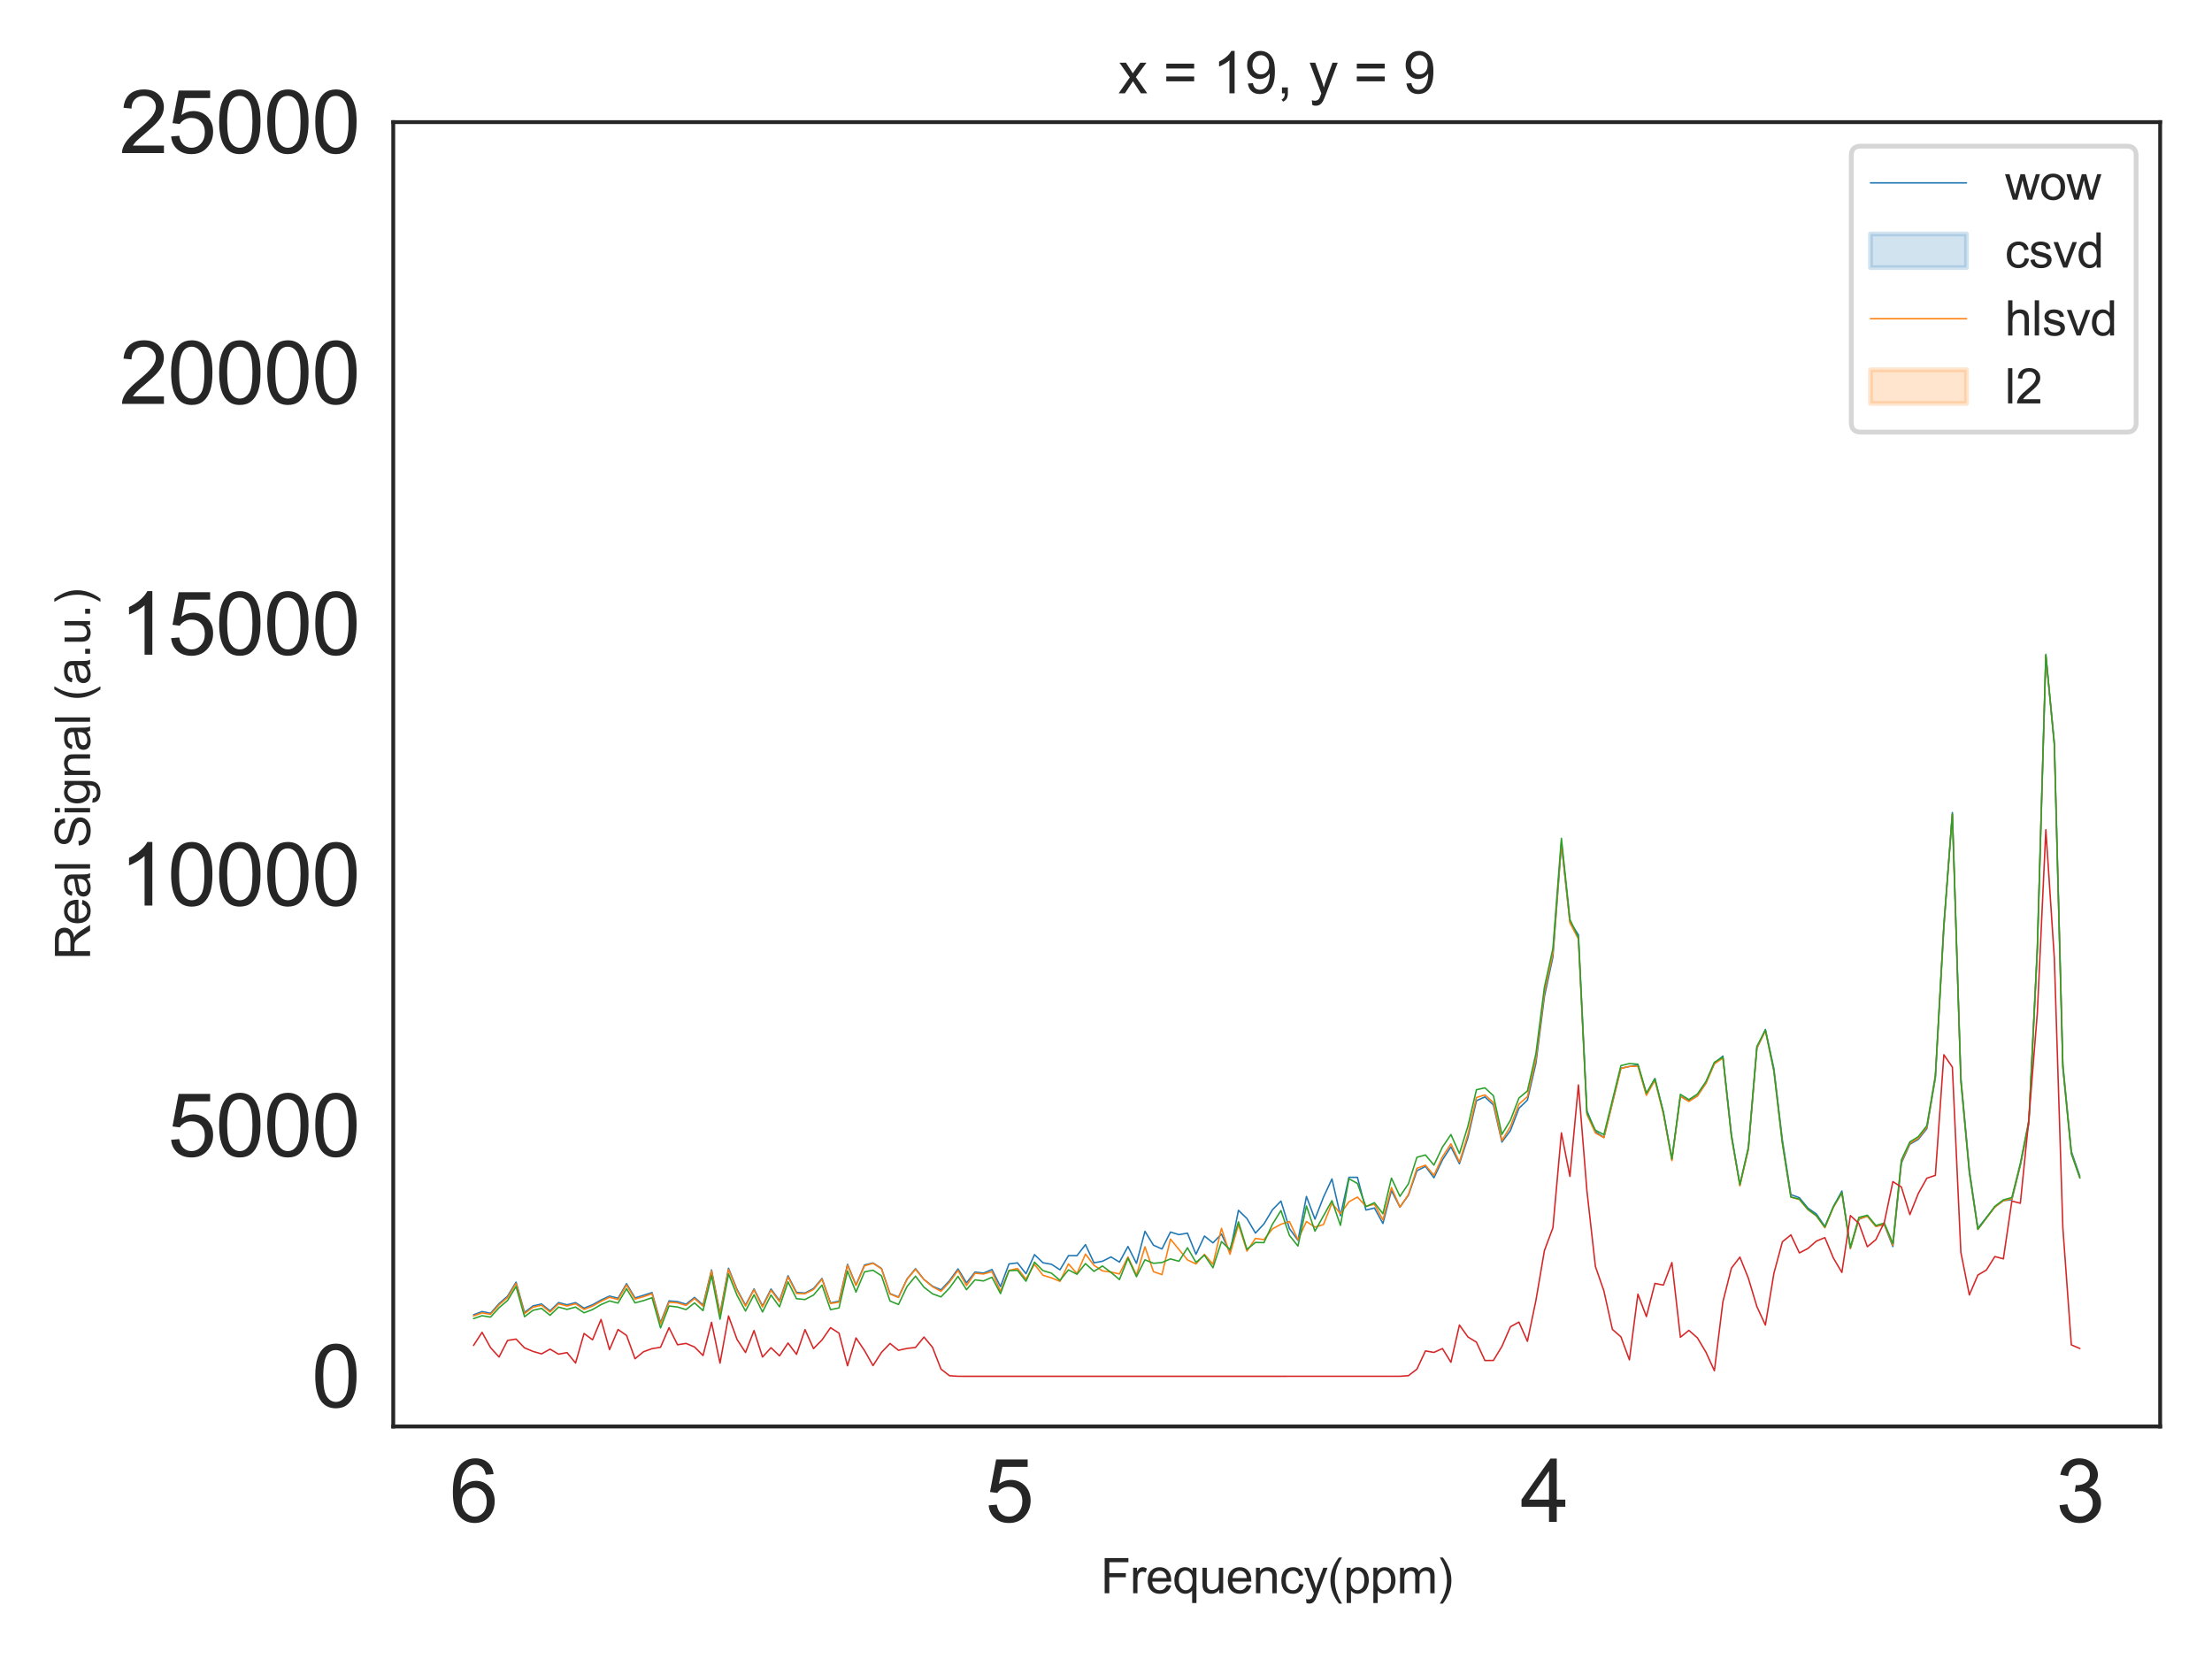 <?xml version="1.0" encoding="utf-8" standalone="no"?>
<!DOCTYPE svg PUBLIC "-//W3C//DTD SVG 1.1//EN"
  "http://www.w3.org/Graphics/SVG/1.1/DTD/svg11.dtd">
<svg xmlns:xlink="http://www.w3.org/1999/xlink" width="460.8pt" height="345.6pt" viewBox="0 0 460.8 345.6" xmlns="http://www.w3.org/2000/svg" version="1.1">
 <defs>
  <style type="text/css">*{stroke-linejoin: round; stroke-linecap: butt}</style>
 </defs>
 <g id="figure_1">
  <g id="patch_1">
   <path d="M 0 345.6 
L 460.8 345.6 
L 460.8 0 
L 0 0 
z
" style="fill: #ffffff"/>
  </g>
  <g id="axes_1">
   <g id="patch_2">
    <path d="M 81.92 297.16 
L 450 297.16 
L 450 25.44 
L 81.92 25.44 
z
" style="fill: #ffffff"/>
   </g>
   <g id="matplotlib.axis_1">
    <g id="xtick_1">
     <g id="text_1">
      <!-- 3 -->
      <g style="fill: #262626" transform="translate(428.264 317.044) scale(0.18 -0.18)">
       <defs>
        <path id="ArialMT-33" d="M 269 1209 
L 831 1284 
Q 928 806 1161 595 
Q 1394 384 1728 384 
Q 2125 384 2398 659 
Q 2672 934 2672 1341 
Q 2672 1728 2419 1979 
Q 2166 2231 1775 2231 
Q 1616 2231 1378 2169 
L 1441 2663 
Q 1497 2656 1531 2656 
Q 1891 2656 2178 2843 
Q 2466 3031 2466 3422 
Q 2466 3731 2256 3934 
Q 2047 4138 1716 4138 
Q 1388 4138 1169 3931 
Q 950 3725 888 3313 
L 325 3413 
Q 428 3978 793 4289 
Q 1159 4600 1703 4600 
Q 2078 4600 2393 4439 
Q 2709 4278 2876 4000 
Q 3044 3722 3044 3409 
Q 3044 3113 2884 2869 
Q 2725 2625 2413 2481 
Q 2819 2388 3044 2092 
Q 3269 1797 3269 1353 
Q 3269 753 2831 336 
Q 2394 -81 1725 -81 
Q 1122 -81 723 278 
Q 325 638 269 1209 
z
" transform="scale(0.016)"/>
       </defs>
       <use xlink:href="#ArialMT-33"/>
      </g>
     </g>
    </g>
    <g id="xtick_2">
     <g id="text_2">
      <!-- 4 -->
      <g style="fill: #262626" transform="translate(316.725 317.044) scale(0.18 -0.18)">
       <defs>
        <path id="ArialMT-34" d="M 2069 0 
L 2069 1097 
L 81 1097 
L 81 1613 
L 2172 4581 
L 2631 4581 
L 2631 1613 
L 3250 1613 
L 3250 1097 
L 2631 1097 
L 2631 0 
L 2069 0 
z
M 2069 1613 
L 2069 3678 
L 634 1613 
L 2069 1613 
z
" transform="scale(0.016)"/>
       </defs>
       <use xlink:href="#ArialMT-34"/>
      </g>
     </g>
    </g>
    <g id="xtick_3">
     <g id="text_3">
      <!-- 5 -->
      <g style="fill: #262626" transform="translate(205.185 317.044) scale(0.18 -0.18)">
       <defs>
        <path id="ArialMT-35" d="M 266 1200 
L 856 1250 
Q 922 819 1161 601 
Q 1400 384 1738 384 
Q 2144 384 2425 690 
Q 2706 997 2706 1503 
Q 2706 1984 2436 2262 
Q 2166 2541 1728 2541 
Q 1456 2541 1237 2417 
Q 1019 2294 894 2097 
L 366 2166 
L 809 4519 
L 3088 4519 
L 3088 3981 
L 1259 3981 
L 1013 2750 
Q 1425 3038 1878 3038 
Q 2478 3038 2890 2622 
Q 3303 2206 3303 1553 
Q 3303 931 2941 478 
Q 2500 -78 1738 -78 
Q 1113 -78 717 272 
Q 322 622 266 1200 
z
" transform="scale(0.016)"/>
       </defs>
       <use xlink:href="#ArialMT-35"/>
      </g>
     </g>
    </g>
    <g id="xtick_4">
     <g id="text_4">
      <!-- 6 -->
      <g style="fill: #262626" transform="translate(93.646 317.044) scale(0.18 -0.18)">
       <defs>
        <path id="ArialMT-36" d="M 3184 3459 
L 2625 3416 
Q 2550 3747 2413 3897 
Q 2184 4138 1850 4138 
Q 1581 4138 1378 3988 
Q 1113 3794 959 3422 
Q 806 3050 800 2363 
Q 1003 2672 1297 2822 
Q 1591 2972 1913 2972 
Q 2475 2972 2870 2558 
Q 3266 2144 3266 1488 
Q 3266 1056 3080 686 
Q 2894 316 2569 119 
Q 2244 -78 1831 -78 
Q 1128 -78 684 439 
Q 241 956 241 2144 
Q 241 3472 731 4075 
Q 1159 4600 1884 4600 
Q 2425 4600 2770 4297 
Q 3116 3994 3184 3459 
z
M 888 1484 
Q 888 1194 1011 928 
Q 1134 663 1356 523 
Q 1578 384 1822 384 
Q 2178 384 2434 671 
Q 2691 959 2691 1453 
Q 2691 1928 2437 2201 
Q 2184 2475 1800 2475 
Q 1419 2475 1153 2201 
Q 888 1928 888 1484 
z
" transform="scale(0.016)"/>
       </defs>
       <use xlink:href="#ArialMT-36"/>
      </g>
     </g>
    </g>
    <g id="text_5">
     <!-- Frequency(ppm) -->
     <g style="fill: #262626" transform="translate(229.283 331.901) scale(0.1 -0.1)">
      <defs>
       <path id="ArialMT-46" d="M 525 0 
L 525 4581 
L 3616 4581 
L 3616 4041 
L 1131 4041 
L 1131 2622 
L 3281 2622 
L 3281 2081 
L 1131 2081 
L 1131 0 
L 525 0 
z
" transform="scale(0.016)"/>
       <path id="ArialMT-72" d="M 416 0 
L 416 3319 
L 922 3319 
L 922 2816 
Q 1116 3169 1280 3281 
Q 1444 3394 1641 3394 
Q 1925 3394 2219 3213 
L 2025 2691 
Q 1819 2813 1613 2813 
Q 1428 2813 1281 2702 
Q 1134 2591 1072 2394 
Q 978 2094 978 1738 
L 978 0 
L 416 0 
z
" transform="scale(0.016)"/>
       <path id="ArialMT-65" d="M 2694 1069 
L 3275 997 
Q 3138 488 2766 206 
Q 2394 -75 1816 -75 
Q 1088 -75 661 373 
Q 234 822 234 1631 
Q 234 2469 665 2931 
Q 1097 3394 1784 3394 
Q 2450 3394 2872 2941 
Q 3294 2488 3294 1666 
Q 3294 1616 3291 1516 
L 816 1516 
Q 847 969 1125 678 
Q 1403 388 1819 388 
Q 2128 388 2347 550 
Q 2566 713 2694 1069 
z
M 847 1978 
L 2700 1978 
Q 2663 2397 2488 2606 
Q 2219 2931 1791 2931 
Q 1403 2931 1139 2672 
Q 875 2413 847 1978 
z
" transform="scale(0.016)"/>
       <path id="ArialMT-71" d="M 2538 -1272 
L 2538 353 
Q 2406 169 2170 47 
Q 1934 -75 1669 -75 
Q 1078 -75 651 397 
Q 225 869 225 1691 
Q 225 2191 398 2587 
Q 572 2984 901 3189 
Q 1231 3394 1625 3394 
Q 2241 3394 2594 2875 
L 2594 3319 
L 3100 3319 
L 3100 -1272 
L 2538 -1272 
z
M 803 1669 
Q 803 1028 1072 708 
Q 1341 388 1716 388 
Q 2075 388 2334 692 
Q 2594 997 2594 1619 
Q 2594 2281 2320 2615 
Q 2047 2950 1678 2950 
Q 1313 2950 1058 2639 
Q 803 2328 803 1669 
z
" transform="scale(0.016)"/>
       <path id="ArialMT-75" d="M 2597 0 
L 2597 488 
Q 2209 -75 1544 -75 
Q 1250 -75 995 37 
Q 741 150 617 320 
Q 494 491 444 738 
Q 409 903 409 1263 
L 409 3319 
L 972 3319 
L 972 1478 
Q 972 1038 1006 884 
Q 1059 663 1231 536 
Q 1403 409 1656 409 
Q 1909 409 2131 539 
Q 2353 669 2445 892 
Q 2538 1116 2538 1541 
L 2538 3319 
L 3100 3319 
L 3100 0 
L 2597 0 
z
" transform="scale(0.016)"/>
       <path id="ArialMT-6e" d="M 422 0 
L 422 3319 
L 928 3319 
L 928 2847 
Q 1294 3394 1984 3394 
Q 2284 3394 2536 3286 
Q 2788 3178 2913 3003 
Q 3038 2828 3088 2588 
Q 3119 2431 3119 2041 
L 3119 0 
L 2556 0 
L 2556 2019 
Q 2556 2363 2490 2533 
Q 2425 2703 2258 2804 
Q 2091 2906 1866 2906 
Q 1506 2906 1245 2678 
Q 984 2450 984 1813 
L 984 0 
L 422 0 
z
" transform="scale(0.016)"/>
       <path id="ArialMT-63" d="M 2588 1216 
L 3141 1144 
Q 3050 572 2676 248 
Q 2303 -75 1759 -75 
Q 1078 -75 664 370 
Q 250 816 250 1647 
Q 250 2184 428 2587 
Q 606 2991 970 3192 
Q 1334 3394 1763 3394 
Q 2303 3394 2647 3120 
Q 2991 2847 3088 2344 
L 2541 2259 
Q 2463 2594 2264 2762 
Q 2066 2931 1784 2931 
Q 1359 2931 1093 2626 
Q 828 2322 828 1663 
Q 828 994 1084 691 
Q 1341 388 1753 388 
Q 2084 388 2306 591 
Q 2528 794 2588 1216 
z
" transform="scale(0.016)"/>
       <path id="ArialMT-79" d="M 397 -1278 
L 334 -750 
Q 519 -800 656 -800 
Q 844 -800 956 -737 
Q 1069 -675 1141 -563 
Q 1194 -478 1313 -144 
Q 1328 -97 1363 -6 
L 103 3319 
L 709 3319 
L 1400 1397 
Q 1534 1031 1641 628 
Q 1738 1016 1872 1384 
L 2581 3319 
L 3144 3319 
L 1881 -56 
Q 1678 -603 1566 -809 
Q 1416 -1088 1222 -1217 
Q 1028 -1347 759 -1347 
Q 597 -1347 397 -1278 
z
" transform="scale(0.016)"/>
       <path id="ArialMT-28" d="M 1497 -1347 
Q 1031 -759 709 28 
Q 388 816 388 1659 
Q 388 2403 628 3084 
Q 909 3875 1497 4659 
L 1900 4659 
Q 1522 4009 1400 3731 
Q 1209 3300 1100 2831 
Q 966 2247 966 1656 
Q 966 153 1900 -1347 
L 1497 -1347 
z
" transform="scale(0.016)"/>
       <path id="ArialMT-70" d="M 422 -1272 
L 422 3319 
L 934 3319 
L 934 2888 
Q 1116 3141 1344 3267 
Q 1572 3394 1897 3394 
Q 2322 3394 2647 3175 
Q 2972 2956 3137 2557 
Q 3303 2159 3303 1684 
Q 3303 1175 3120 767 
Q 2938 359 2589 142 
Q 2241 -75 1856 -75 
Q 1575 -75 1351 44 
Q 1128 163 984 344 
L 984 -1272 
L 422 -1272 
z
M 931 1641 
Q 931 1000 1190 694 
Q 1450 388 1819 388 
Q 2194 388 2461 705 
Q 2728 1022 2728 1688 
Q 2728 2322 2467 2637 
Q 2206 2953 1844 2953 
Q 1484 2953 1207 2617 
Q 931 2281 931 1641 
z
" transform="scale(0.016)"/>
       <path id="ArialMT-6d" d="M 422 0 
L 422 3319 
L 925 3319 
L 925 2853 
Q 1081 3097 1340 3245 
Q 1600 3394 1931 3394 
Q 2300 3394 2536 3241 
Q 2772 3088 2869 2813 
Q 3263 3394 3894 3394 
Q 4388 3394 4653 3120 
Q 4919 2847 4919 2278 
L 4919 0 
L 4359 0 
L 4359 2091 
Q 4359 2428 4304 2576 
Q 4250 2725 4106 2815 
Q 3963 2906 3769 2906 
Q 3419 2906 3187 2673 
Q 2956 2441 2956 1928 
L 2956 0 
L 2394 0 
L 2394 2156 
Q 2394 2531 2256 2718 
Q 2119 2906 1806 2906 
Q 1569 2906 1367 2781 
Q 1166 2656 1075 2415 
Q 984 2175 984 1722 
L 984 0 
L 422 0 
z
" transform="scale(0.016)"/>
       <path id="ArialMT-29" d="M 791 -1347 
L 388 -1347 
Q 1322 153 1322 1656 
Q 1322 2244 1188 2822 
Q 1081 3291 891 3722 
Q 769 4003 388 4659 
L 791 4659 
Q 1378 3875 1659 3084 
Q 1900 2403 1900 1659 
Q 1900 816 1576 28 
Q 1253 -759 791 -1347 
z
" transform="scale(0.016)"/>
      </defs>
      <use xlink:href="#ArialMT-46"/>
      <use xlink:href="#ArialMT-72" x="61.084"/>
      <use xlink:href="#ArialMT-65" x="94.385"/>
      <use xlink:href="#ArialMT-71" x="150"/>
      <use xlink:href="#ArialMT-75" x="205.615"/>
      <use xlink:href="#ArialMT-65" x="261.23"/>
      <use xlink:href="#ArialMT-6e" x="316.846"/>
      <use xlink:href="#ArialMT-63" x="372.461"/>
      <use xlink:href="#ArialMT-79" x="422.461"/>
      <use xlink:href="#ArialMT-28" x="472.461"/>
      <use xlink:href="#ArialMT-70" x="505.762"/>
      <use xlink:href="#ArialMT-70" x="561.377"/>
      <use xlink:href="#ArialMT-6d" x="616.992"/>
      <use xlink:href="#ArialMT-29" x="700.293"/>
     </g>
    </g>
   </g>
   <g id="matplotlib.axis_2">
    <g id="ytick_1">
     <g id="text_6">
      <!-- 0 -->
      <g style="fill: #262626" transform="translate(64.91 293.151) scale(0.18 -0.18)">
       <defs>
        <path id="ArialMT-30" d="M 266 2259 
Q 266 3072 433 3567 
Q 600 4063 929 4331 
Q 1259 4600 1759 4600 
Q 2128 4600 2406 4451 
Q 2684 4303 2865 4023 
Q 3047 3744 3150 3342 
Q 3253 2941 3253 2259 
Q 3253 1453 3087 958 
Q 2922 463 2592 192 
Q 2263 -78 1759 -78 
Q 1097 -78 719 397 
Q 266 969 266 2259 
z
M 844 2259 
Q 844 1131 1108 757 
Q 1372 384 1759 384 
Q 2147 384 2411 759 
Q 2675 1134 2675 2259 
Q 2675 3391 2411 3762 
Q 2147 4134 1753 4134 
Q 1366 4134 1134 3806 
Q 844 3388 844 2259 
z
" transform="scale(0.016)"/>
       </defs>
       <use xlink:href="#ArialMT-30"/>
      </g>
     </g>
    </g>
    <g id="ytick_2">
     <g id="text_7">
      <!-- 5000 -->
      <g style="fill: #262626" transform="translate(34.881 240.897) scale(0.18 -0.18)">
       <use xlink:href="#ArialMT-35"/>
       <use xlink:href="#ArialMT-30" x="55.615"/>
       <use xlink:href="#ArialMT-30" x="111.23"/>
       <use xlink:href="#ArialMT-30" x="166.846"/>
      </g>
     </g>
    </g>
    <g id="ytick_3">
     <g id="text_8">
      <!-- 10000 -->
      <g style="fill: #262626" transform="translate(24.872 188.644) scale(0.18 -0.18)">
       <defs>
        <path id="ArialMT-31" d="M 2384 0 
L 1822 0 
L 1822 3584 
Q 1619 3391 1289 3197 
Q 959 3003 697 2906 
L 697 3450 
Q 1169 3672 1522 3987 
Q 1875 4303 2022 4600 
L 2384 4600 
L 2384 0 
z
" transform="scale(0.016)"/>
       </defs>
       <use xlink:href="#ArialMT-31"/>
       <use xlink:href="#ArialMT-30" x="55.615"/>
       <use xlink:href="#ArialMT-30" x="111.23"/>
       <use xlink:href="#ArialMT-30" x="166.846"/>
       <use xlink:href="#ArialMT-30" x="222.461"/>
      </g>
     </g>
    </g>
    <g id="ytick_4">
     <g id="text_9">
      <!-- 15000 -->
      <g style="fill: #262626" transform="translate(24.872 136.39) scale(0.18 -0.18)">
       <use xlink:href="#ArialMT-31"/>
       <use xlink:href="#ArialMT-35" x="55.615"/>
       <use xlink:href="#ArialMT-30" x="111.23"/>
       <use xlink:href="#ArialMT-30" x="166.846"/>
       <use xlink:href="#ArialMT-30" x="222.461"/>
      </g>
     </g>
    </g>
    <g id="ytick_5">
     <g id="text_10">
      <!-- 20000 -->
      <g style="fill: #262626" transform="translate(24.872 84.136) scale(0.18 -0.18)">
       <defs>
        <path id="ArialMT-32" d="M 3222 541 
L 3222 0 
L 194 0 
Q 188 203 259 391 
Q 375 700 629 1000 
Q 884 1300 1366 1694 
Q 2113 2306 2375 2664 
Q 2638 3022 2638 3341 
Q 2638 3675 2398 3904 
Q 2159 4134 1775 4134 
Q 1369 4134 1125 3890 
Q 881 3647 878 3216 
L 300 3275 
Q 359 3922 746 4261 
Q 1134 4600 1788 4600 
Q 2447 4600 2831 4234 
Q 3216 3869 3216 3328 
Q 3216 3053 3103 2787 
Q 2991 2522 2730 2228 
Q 2469 1934 1863 1422 
Q 1356 997 1212 845 
Q 1069 694 975 541 
L 3222 541 
z
" transform="scale(0.016)"/>
       </defs>
       <use xlink:href="#ArialMT-32"/>
       <use xlink:href="#ArialMT-30" x="55.615"/>
       <use xlink:href="#ArialMT-30" x="111.23"/>
       <use xlink:href="#ArialMT-30" x="166.846"/>
       <use xlink:href="#ArialMT-30" x="222.461"/>
      </g>
     </g>
    </g>
    <g id="ytick_6">
     <g id="text_11">
      <!-- 25000 -->
      <g style="fill: #262626" transform="translate(24.872 31.882) scale(0.18 -0.18)">
       <use xlink:href="#ArialMT-32"/>
       <use xlink:href="#ArialMT-35" x="55.615"/>
       <use xlink:href="#ArialMT-30" x="111.23"/>
       <use xlink:href="#ArialMT-30" x="166.846"/>
       <use xlink:href="#ArialMT-30" x="222.461"/>
      </g>
     </g>
    </g>
    <g id="text_12">
     <!-- Real Signal (a.u.) -->
     <g style="fill: #262626" transform="translate(18.767 199.928) rotate(-90) scale(0.1 -0.1)">
      <defs>
       <path id="ArialMT-52" d="M 503 0 
L 503 4581 
L 2534 4581 
Q 3147 4581 3465 4457 
Q 3784 4334 3975 4021 
Q 4166 3709 4166 3331 
Q 4166 2844 3850 2509 
Q 3534 2175 2875 2084 
Q 3116 1969 3241 1856 
Q 3506 1613 3744 1247 
L 4541 0 
L 3778 0 
L 3172 953 
Q 2906 1366 2734 1584 
Q 2563 1803 2427 1890 
Q 2291 1978 2150 2013 
Q 2047 2034 1813 2034 
L 1109 2034 
L 1109 0 
L 503 0 
z
M 1109 2559 
L 2413 2559 
Q 2828 2559 3062 2645 
Q 3297 2731 3419 2920 
Q 3541 3109 3541 3331 
Q 3541 3656 3305 3865 
Q 3069 4075 2559 4075 
L 1109 4075 
L 1109 2559 
z
" transform="scale(0.016)"/>
       <path id="ArialMT-61" d="M 2588 409 
Q 2275 144 1986 34 
Q 1697 -75 1366 -75 
Q 819 -75 525 192 
Q 231 459 231 875 
Q 231 1119 342 1320 
Q 453 1522 633 1644 
Q 813 1766 1038 1828 
Q 1203 1872 1538 1913 
Q 2219 1994 2541 2106 
Q 2544 2222 2544 2253 
Q 2544 2597 2384 2738 
Q 2169 2928 1744 2928 
Q 1347 2928 1158 2789 
Q 969 2650 878 2297 
L 328 2372 
Q 403 2725 575 2942 
Q 747 3159 1072 3276 
Q 1397 3394 1825 3394 
Q 2250 3394 2515 3294 
Q 2781 3194 2906 3042 
Q 3031 2891 3081 2659 
Q 3109 2516 3109 2141 
L 3109 1391 
Q 3109 606 3145 398 
Q 3181 191 3288 0 
L 2700 0 
Q 2613 175 2588 409 
z
M 2541 1666 
Q 2234 1541 1622 1453 
Q 1275 1403 1131 1340 
Q 988 1278 909 1158 
Q 831 1038 831 891 
Q 831 666 1001 516 
Q 1172 366 1500 366 
Q 1825 366 2078 508 
Q 2331 650 2450 897 
Q 2541 1088 2541 1459 
L 2541 1666 
z
" transform="scale(0.016)"/>
       <path id="ArialMT-6c" d="M 409 0 
L 409 4581 
L 972 4581 
L 972 0 
L 409 0 
z
" transform="scale(0.016)"/>
       <path id="ArialMT-20" transform="scale(0.016)"/>
       <path id="ArialMT-53" d="M 288 1472 
L 859 1522 
Q 900 1178 1048 958 
Q 1197 738 1509 602 
Q 1822 466 2213 466 
Q 2559 466 2825 569 
Q 3091 672 3220 851 
Q 3350 1031 3350 1244 
Q 3350 1459 3225 1620 
Q 3100 1781 2813 1891 
Q 2628 1963 1997 2114 
Q 1366 2266 1113 2400 
Q 784 2572 623 2826 
Q 463 3081 463 3397 
Q 463 3744 659 4045 
Q 856 4347 1234 4503 
Q 1613 4659 2075 4659 
Q 2584 4659 2973 4495 
Q 3363 4331 3572 4012 
Q 3781 3694 3797 3291 
L 3216 3247 
Q 3169 3681 2898 3903 
Q 2628 4125 2100 4125 
Q 1550 4125 1298 3923 
Q 1047 3722 1047 3438 
Q 1047 3191 1225 3031 
Q 1400 2872 2139 2705 
Q 2878 2538 3153 2413 
Q 3553 2228 3743 1945 
Q 3934 1663 3934 1294 
Q 3934 928 3725 604 
Q 3516 281 3123 101 
Q 2731 -78 2241 -78 
Q 1619 -78 1198 103 
Q 778 284 539 648 
Q 300 1013 288 1472 
z
" transform="scale(0.016)"/>
       <path id="ArialMT-69" d="M 425 3934 
L 425 4581 
L 988 4581 
L 988 3934 
L 425 3934 
z
M 425 0 
L 425 3319 
L 988 3319 
L 988 0 
L 425 0 
z
" transform="scale(0.016)"/>
       <path id="ArialMT-67" d="M 319 -275 
L 866 -356 
Q 900 -609 1056 -725 
Q 1266 -881 1628 -881 
Q 2019 -881 2231 -725 
Q 2444 -569 2519 -288 
Q 2563 -116 2559 434 
Q 2191 0 1641 0 
Q 956 0 581 494 
Q 206 988 206 1678 
Q 206 2153 378 2554 
Q 550 2956 876 3175 
Q 1203 3394 1644 3394 
Q 2231 3394 2613 2919 
L 2613 3319 
L 3131 3319 
L 3131 450 
Q 3131 -325 2973 -648 
Q 2816 -972 2473 -1159 
Q 2131 -1347 1631 -1347 
Q 1038 -1347 672 -1080 
Q 306 -813 319 -275 
z
M 784 1719 
Q 784 1066 1043 766 
Q 1303 466 1694 466 
Q 2081 466 2343 764 
Q 2606 1063 2606 1700 
Q 2606 2309 2336 2618 
Q 2066 2928 1684 2928 
Q 1309 2928 1046 2623 
Q 784 2319 784 1719 
z
" transform="scale(0.016)"/>
       <path id="ArialMT-2e" d="M 581 0 
L 581 641 
L 1222 641 
L 1222 0 
L 581 0 
z
" transform="scale(0.016)"/>
      </defs>
      <use xlink:href="#ArialMT-52"/>
      <use xlink:href="#ArialMT-65" x="72.217"/>
      <use xlink:href="#ArialMT-61" x="127.832"/>
      <use xlink:href="#ArialMT-6c" x="183.447"/>
      <use xlink:href="#ArialMT-20" x="205.664"/>
      <use xlink:href="#ArialMT-53" x="233.447"/>
      <use xlink:href="#ArialMT-69" x="300.146"/>
      <use xlink:href="#ArialMT-67" x="322.363"/>
      <use xlink:href="#ArialMT-6e" x="377.979"/>
      <use xlink:href="#ArialMT-61" x="433.594"/>
      <use xlink:href="#ArialMT-6c" x="489.209"/>
      <use xlink:href="#ArialMT-20" x="511.426"/>
      <use xlink:href="#ArialMT-28" x="539.209"/>
      <use xlink:href="#ArialMT-61" x="572.51"/>
      <use xlink:href="#ArialMT-2e" x="628.125"/>
      <use xlink:href="#ArialMT-75" x="655.908"/>
      <use xlink:href="#ArialMT-2e" x="711.523"/>
      <use xlink:href="#ArialMT-29" x="739.307"/>
     </g>
    </g>
   </g>
   <g id="PolyCollection_1"/>
   <g id="PolyCollection_2"/>
   <g id="PolyCollection_3"/>
   <g id="PolyCollection_4"/>
   <g id="line2d_1">
    <path d="M 433.269 244.997 
L 431.499 239.855 
L 429.728 221.686 
L 427.958 154.68 
L 426.187 136.546 
L 424.417 197.889 
L 422.646 234.087 
L 420.876 242.766 
L 419.105 249.933 
L 417.335 250.113 
L 415.564 251.449 
L 412.023 255.864 
L 410.253 243.683 
L 408.483 224.478 
L 406.712 169.279 
L 404.942 193.176 
L 403.171 224.567 
L 401.401 235.106 
L 399.63 237.345 
L 397.86 238.375 
L 396.089 242.297 
L 394.319 259.679 
L 392.548 255.165 
L 390.778 255.446 
L 389.007 253.317 
L 387.237 254.003 
L 385.466 260.061 
L 383.696 248.114 
L 381.926 251.364 
L 380.155 255.514 
L 378.385 252.894 
L 376.614 251.659 
L 374.844 249.506 
L 373.073 248.854 
L 371.303 237.515 
L 369.532 222.593 
L 367.762 214.467 
L 365.991 218.366 
L 364.221 239.373 
L 362.45 246.826 
L 360.68 236.285 
L 358.909 220.007 
L 357.139 221.482 
L 355.369 225.626 
L 353.598 228.274 
L 351.828 229.325 
L 350.057 228.37 
L 348.287 241.535 
L 346.516 231.742 
L 344.746 224.697 
L 342.975 228.002 
L 341.205 221.833 
L 337.664 222.529 
L 334.123 236.941 
L 332.352 235.735 
L 330.582 231.391 
L 328.812 194.741 
L 327.041 191.999 
L 325.271 175.827 
L 323.5 199.336 
L 321.73 207.6 
L 319.959 221.501 
L 318.189 229.168 
L 316.418 230.883 
L 314.648 235.524 
L 312.877 237.907 
L 311.107 230.174 
L 309.336 228.515 
L 307.566 229.297 
L 305.795 236.99 
L 304.025 242.425 
L 302.255 238.897 
L 300.484 241.621 
L 298.714 245.354 
L 296.943 242.978 
L 295.173 243.887 
L 293.402 248.984 
L 291.632 251.477 
L 289.861 248.004 
L 288.091 254.873 
L 286.32 251.646 
L 284.55 252.071 
L 282.779 245.264 
L 281.009 245.258 
L 279.238 253.252 
L 277.468 245.593 
L 275.698 249.409 
L 273.927 253.965 
L 272.157 249.247 
L 270.386 258.39 
L 268.616 255.936 
L 266.845 250.205 
L 265.075 252.013 
L 263.304 254.968 
L 261.534 256.88 
L 259.763 253.846 
L 257.993 252.131 
L 256.222 260.96 
L 254.452 257.077 
L 252.682 258.918 
L 250.911 257.491 
L 249.141 261.294 
L 247.37 256.893 
L 245.6 257.2 
L 243.829 256.657 
L 242.059 260.184 
L 240.288 259.399 
L 238.518 256.508 
L 236.747 263.183 
L 234.977 259.673 
L 233.206 262.915 
L 231.436 261.844 
L 229.665 262.737 
L 227.895 263.069 
L 226.125 259.276 
L 224.354 261.582 
L 222.584 261.573 
L 220.813 264.522 
L 219.043 263.376 
L 217.272 263.057 
L 215.502 261.364 
L 213.731 265.339 
L 211.961 263.081 
L 210.19 263.3 
L 208.42 268.029 
L 206.649 264.471 
L 204.879 265.204 
L 203.108 264.997 
L 201.338 267.247 
L 199.568 264.336 
L 197.797 266.792 
L 196.027 268.698 
L 194.256 267.935 
L 192.486 266.54 
L 190.715 264.295 
L 188.945 266.443 
L 187.174 270.199 
L 185.404 269.488 
L 183.633 264.245 
L 181.863 263.098 
L 180.092 263.518 
L 178.322 267.688 
L 176.551 263.375 
L 174.781 271.069 
L 173.011 271.41 
L 171.24 266.32 
L 169.47 268.428 
L 167.699 269.361 
L 165.929 269.233 
L 164.158 265.768 
L 162.388 270.946 
L 160.617 268.526 
L 158.847 272.04 
L 157.076 268.51 
L 155.306 271.88 
L 153.535 268.607 
L 151.765 264.2 
L 149.994 273.618 
L 148.224 264.551 
L 146.454 271.866 
L 144.683 270.278 
L 142.913 271.685 
L 141.142 271.153 
L 139.372 271.002 
L 137.601 275.536 
L 135.831 269.271 
L 132.29 270.386 
L 130.519 267.416 
L 128.749 270.441 
L 126.978 269.996 
L 125.208 270.816 
L 123.437 271.807 
L 121.667 272.505 
L 119.897 271.361 
L 118.126 271.817 
L 116.356 271.349 
L 114.585 273.076 
L 112.815 271.647 
L 111.044 272.045 
L 109.274 273.4 
L 107.503 267.098 
L 105.733 270.02 
L 103.962 271.565 
L 102.192 273.577 
L 100.421 273.223 
L 98.651 273.902 
L 98.651 273.902 
" clip-path="url(#p92a6167eef)" style="fill: none; stroke: #1f77b4; stroke-width: 0.3; stroke-linecap: round"/>
   </g>
   <g id="line2d_2">
    <path d="M 433.269 245.333 
L 431.499 240.23 
L 429.728 222.19 
L 427.958 155.124 
L 426.187 136.502 
L 424.417 197.598 
L 422.646 233.742 
L 420.876 242.595 
L 419.105 249.734 
L 417.335 250.125 
L 415.564 251.462 
L 412.023 256.12 
L 410.253 244.157 
L 408.483 225.012 
L 406.712 169.589 
L 404.942 192.935 
L 403.171 224.352 
L 401.401 234.831 
L 399.63 237.097 
L 397.86 238.184 
L 396.089 242.001 
L 394.319 259.396 
L 392.548 255.073 
L 390.778 255.501 
L 389.007 253.374 
L 387.237 253.907 
L 385.466 260.113 
L 383.696 248.491 
L 381.926 251.537 
L 380.155 255.766 
L 378.385 253.302 
L 376.614 252.005 
L 374.844 249.891 
L 373.073 249.385 
L 371.303 238.126 
L 369.532 223.115 
L 367.762 214.752 
L 365.991 218.338 
L 364.221 239.324 
L 362.45 247.045 
L 360.68 236.754 
L 358.909 220.401 
L 357.139 221.623 
L 355.369 225.7 
L 353.598 228.315 
L 351.828 229.461 
L 350.057 228.412 
L 348.287 241.795 
L 346.516 232.069 
L 344.746 225.069 
L 342.975 228.168 
L 341.205 222.126 
L 339.434 222.151 
L 337.664 222.578 
L 334.123 236.997 
L 332.352 236.023 
L 330.582 232.167 
L 328.812 195.619 
L 327.041 192.238 
L 325.271 175.546 
L 323.5 198.614 
L 321.73 206.751 
L 319.959 220.632 
L 318.189 228.452 
L 316.418 230.008 
L 314.648 234.68 
L 312.877 237.614 
L 311.107 229.675 
L 309.336 228.095 
L 307.566 228.634 
L 305.795 236.318 
L 304.025 242.066 
L 302.255 238.276 
L 300.484 241.005 
L 298.714 244.842 
L 296.943 242.734 
L 295.173 243.371 
L 293.402 248.834 
L 291.632 251.449 
L 289.861 247.386 
L 288.091 254.13 
L 286.32 250.873 
L 284.55 251.291 
L 282.779 249.37 
L 281.009 250.355 
L 279.238 252.834 
L 277.468 250.669 
L 275.698 255.102 
L 273.927 255.635 
L 272.157 254.46 
L 270.386 258.255 
L 268.616 254.476 
L 266.845 255.034 
L 265.075 256.006 
L 263.304 258.231 
L 261.534 257.985 
L 259.763 260.632 
L 257.993 255.077 
L 256.222 261.291 
L 254.452 255.881 
L 252.682 263.399 
L 250.911 261.297 
L 249.141 263.306 
L 247.37 262.458 
L 243.829 258.124 
L 242.059 265.524 
L 240.288 264.91 
L 238.518 259.725 
L 236.747 265.644 
L 234.977 261.834 
L 233.206 265.395 
L 231.436 264.997 
L 229.665 264.749 
L 227.895 263.583 
L 226.125 261.243 
L 224.354 265.312 
L 222.584 263.29 
L 220.813 266.926 
L 219.043 266.198 
L 217.272 265.663 
L 215.502 263.379 
L 213.731 266.456 
L 211.961 264.251 
L 210.19 264.649 
L 208.42 269.018 
L 206.649 264.899 
L 204.879 265.398 
L 203.108 265.237 
L 201.338 267.793 
L 199.568 264.635 
L 197.797 267.077 
L 196.027 269.004 
L 194.256 268.048 
L 192.486 266.555 
L 190.715 264.422 
L 188.945 266.509 
L 187.174 270.286 
L 185.404 269.565 
L 183.633 264.323 
L 181.863 263.166 
L 180.092 263.699 
L 178.322 267.781 
L 176.551 263.563 
L 174.781 271.253 
L 173.011 271.546 
L 171.24 266.48 
L 169.47 268.622 
L 167.699 269.498 
L 165.929 269.451 
L 164.158 266.002 
L 162.388 271.166 
L 160.617 268.766 
L 158.847 272.257 
L 157.076 268.665 
L 155.306 272.075 
L 153.535 268.828 
L 151.765 264.447 
L 149.994 273.839 
L 148.224 264.757 
L 146.454 272.091 
L 144.683 270.514 
L 142.913 271.943 
L 141.142 271.406 
L 139.372 271.277 
L 137.601 275.792 
L 135.831 269.51 
L 134.06 270.126 
L 132.29 270.616 
L 130.519 267.677 
L 128.749 270.717 
L 126.978 270.25 
L 125.208 271.096 
L 123.437 272.077 
L 121.667 272.781 
L 119.897 271.593 
L 118.126 272.07 
L 116.356 271.601 
L 114.585 273.329 
L 112.815 271.9 
L 111.044 272.301 
L 109.274 273.653 
L 107.503 267.371 
L 105.733 270.294 
L 103.962 271.811 
L 102.192 273.799 
L 100.421 273.498 
L 98.651 274.128 
L 98.651 274.128 
" clip-path="url(#p92a6167eef)" style="fill: none; stroke: #ff7f0e; stroke-width: 0.3; stroke-linecap: round"/>
   </g>
   <g id="line2d_3">
    <path d="M 433.269 245.4 
L 431.499 240.324 
L 429.728 222.39 
L 427.958 155.267 
L 426.187 136.322 
L 424.417 197.299 
L 422.646 233.418 
L 420.876 242.343 
L 419.105 249.465 
L 417.335 249.957 
L 415.564 251.291 
L 412.023 256.084 
L 410.253 244.27 
L 408.483 225.168 
L 406.712 169.576 
L 404.942 192.627 
L 403.171 224.051 
L 401.401 234.5 
L 399.63 236.774 
L 397.86 237.88 
L 396.089 241.651 
L 394.319 259.044 
L 392.548 254.796 
L 390.778 255.29 
L 389.007 253.157 
L 387.237 253.612 
L 385.466 259.879 
L 383.696 248.432 
L 381.926 251.354 
L 380.155 255.616 
L 378.385 253.235 
L 376.614 251.891 
L 374.844 249.792 
L 373.073 249.366 
L 371.303 238.151 
L 369.532 223.071 
L 367.762 214.559 
L 365.991 217.986 
L 364.221 238.95 
L 362.45 246.779 
L 360.68 236.609 
L 358.909 220.203 
L 357.139 221.285 
L 355.369 225.318 
L 353.598 227.905 
L 351.828 229.074 
L 350.057 227.969 
L 348.287 241.425 
L 346.516 231.714 
L 344.746 224.715 
L 342.975 227.7 
L 341.205 221.691 
L 339.434 221.561 
L 337.664 221.994 
L 334.123 236.358 
L 332.352 235.443 
L 330.582 231.79 
L 328.812 195.269 
L 327.041 191.537 
L 325.271 174.638 
L 323.5 197.578 
L 321.73 205.657 
L 319.959 219.487 
L 318.189 227.269 
L 316.418 228.751 
L 314.648 233.361 
L 312.877 236.314 
L 311.107 228.26 
L 309.336 226.614 
L 307.566 227.019 
L 305.795 234.604 
L 304.025 240.307 
L 302.255 236.353 
L 300.484 238.968 
L 298.714 242.715 
L 296.943 240.601 
L 295.173 241.083 
L 293.402 246.611 
L 291.632 249.222 
L 289.861 245.42 
L 288.091 252.846 
L 286.32 250.54 
L 284.55 251.378 
L 282.779 246.541 
L 281.009 245.552 
L 279.238 255.263 
L 277.468 250.123 
L 273.927 256.477 
L 272.157 251.224 
L 270.386 259.574 
L 268.616 257.361 
L 266.845 252.184 
L 265.075 255.034 
L 263.304 258.864 
L 261.534 258.823 
L 259.763 260.272 
L 257.993 254.517 
L 256.222 260.294 
L 254.452 258.652 
L 252.682 264.097 
L 250.911 261.487 
L 249.141 262.979 
L 247.37 259.939 
L 245.6 262.748 
L 243.829 262.249 
L 242.059 263.005 
L 240.288 263.168 
L 238.518 262.433 
L 236.747 265.958 
L 234.977 262.113 
L 233.206 266.557 
L 231.436 265.063 
L 229.665 263.727 
L 227.895 264.849 
L 226.125 263.229 
L 224.354 265.451 
L 222.584 264.539 
L 220.813 266.716 
L 219.043 265.222 
L 217.272 264.696 
L 215.502 262.925 
L 213.731 266.902 
L 211.961 264.626 
L 210.19 264.704 
L 208.42 269.48 
L 206.649 266.075 
L 204.879 266.845 
L 203.108 266.615 
L 201.338 268.663 
L 199.568 265.882 
L 197.797 268.313 
L 196.027 270.17 
L 194.256 269.52 
L 192.486 268.151 
L 190.715 265.847 
L 188.945 268.013 
L 187.174 271.745 
L 185.404 271.026 
L 183.633 265.77 
L 181.863 264.61 
L 180.092 264.952 
L 178.322 269.161 
L 176.551 264.78 
L 174.781 272.465 
L 173.011 272.825 
L 171.24 267.712 
L 169.47 269.785 
L 167.699 270.715 
L 165.929 270.543 
L 164.158 267.044 
L 162.388 272.234 
L 160.617 269.775 
L 158.847 273.307 
L 157.076 269.721 
L 155.306 273.11 
L 153.535 269.829 
L 151.765 265.393 
L 149.994 274.806 
L 148.224 265.707 
L 146.454 273.021 
L 144.683 271.423 
L 142.913 272.812 
L 141.142 272.272 
L 139.372 272.062 
L 137.601 276.628 
L 135.831 270.338 
L 134.06 270.939 
L 132.29 271.409 
L 130.519 268.457 
L 128.749 271.456 
L 126.978 271.008 
L 125.208 271.774 
L 123.437 272.802 
L 121.667 273.482 
L 119.897 272.286 
L 118.126 272.767 
L 116.356 272.287 
L 114.585 274.004 
L 112.815 272.564 
L 111.044 272.956 
L 109.274 274.297 
L 107.503 268.001 
L 105.733 270.914 
L 103.962 272.422 
L 102.192 274.375 
L 100.421 274.084 
L 98.651 274.691 
L 98.651 274.691 
" clip-path="url(#p92a6167eef)" style="fill: none; stroke: #2ca02c; stroke-width: 0.3; stroke-linecap: round"/>
   </g>
   <g id="line2d_4">
    <path d="M 433.269 280.914 
L 431.499 280.157 
L 429.728 255.745 
L 427.958 199.691 
L 426.187 172.845 
L 424.417 210.951 
L 422.646 233.121 
L 420.876 250.654 
L 419.105 250.199 
L 417.335 262.235 
L 415.564 261.763 
L 413.794 264.578 
L 412.023 265.621 
L 410.253 269.762 
L 408.483 260.883 
L 406.712 222.306 
L 404.942 219.722 
L 403.171 244.845 
L 401.401 245.44 
L 399.63 248.601 
L 397.86 253.023 
L 396.089 247.281 
L 394.319 246.151 
L 392.548 254.607 
L 390.778 258.232 
L 389.007 259.72 
L 387.237 254.854 
L 385.466 253.222 
L 383.696 265.07 
L 381.926 262.067 
L 380.155 257.821 
L 378.385 258.544 
L 376.614 260.088 
L 374.844 261.002 
L 373.073 257.252 
L 371.303 258.689 
L 369.532 265.279 
L 367.762 276.034 
L 365.991 272.189 
L 364.221 266.289 
L 362.45 261.883 
L 360.68 264.19 
L 358.909 271.198 
L 357.139 285.547 
L 355.369 281.66 
L 353.598 278.695 
L 351.828 277.14 
L 350.057 278.573 
L 348.287 263.014 
L 346.516 267.709 
L 344.746 267.355 
L 342.975 274.268 
L 341.205 269.595 
L 339.434 283.279 
L 337.664 278.484 
L 335.893 276.938 
L 334.123 268.93 
L 332.352 263.829 
L 330.582 248.047 
L 328.812 226.013 
L 327.041 245.062 
L 325.271 235.995 
L 323.5 255.763 
L 321.73 260.518 
L 319.959 270.903 
L 318.189 279.418 
L 316.418 275.412 
L 314.648 276.396 
L 312.877 280.48 
L 311.107 283.406 
L 309.336 283.425 
L 307.566 279.598 
L 305.795 278.51 
L 304.025 276.027 
L 302.255 283.781 
L 300.484 280.929 
L 298.714 281.732 
L 296.943 281.42 
L 295.173 285.218 
L 293.402 286.575 
L 291.632 286.707 
L 203.108 286.709 
L 199.568 286.707 
L 197.797 286.586 
L 196.027 285.207 
L 194.256 280.668 
L 192.486 278.533 
L 190.715 280.701 
L 188.945 280.9 
L 187.174 281.293 
L 185.404 279.868 
L 183.633 281.73 
L 181.863 284.475 
L 180.092 281.347 
L 178.322 278.714 
L 176.551 284.517 
L 174.781 277.718 
L 173.011 276.583 
L 171.24 279.134 
L 169.47 280.94 
L 167.699 276.988 
L 165.929 282.132 
L 164.158 279.781 
L 162.388 282.448 
L 160.617 280.754 
L 158.847 282.69 
L 157.076 277.182 
L 155.306 281.757 
L 153.535 279.026 
L 151.765 274.143 
L 149.994 283.961 
L 148.224 275.458 
L 146.454 282.378 
L 144.683 280.6 
L 142.913 279.855 
L 141.142 280.142 
L 139.372 276.582 
L 137.601 280.662 
L 135.831 280.951 
L 134.06 281.594 
L 132.29 283.048 
L 130.519 278.189 
L 128.749 276.963 
L 126.978 281.154 
L 125.208 274.868 
L 123.437 279.1 
L 121.667 277.789 
L 119.897 283.945 
L 118.126 281.773 
L 116.356 282.096 
L 114.585 281.051 
L 112.815 282.039 
L 111.044 281.524 
L 109.274 280.786 
L 107.503 278.952 
L 105.733 279.24 
L 103.962 282.69 
L 102.192 280.74 
L 100.421 277.549 
L 98.651 280.281 
L 98.651 280.281 
" clip-path="url(#p92a6167eef)" style="fill: none; stroke: #d62728; stroke-width: 0.3; stroke-linecap: round"/>
   </g>
   <g id="patch_3">
    <path d="M 81.92 297.16 
L 81.92 25.44 
" style="fill: none; stroke: #262626; stroke-width: 0.8; stroke-linejoin: miter; stroke-linecap: square"/>
   </g>
   <g id="patch_4">
    <path d="M 450 297.16 
L 450 25.44 
" style="fill: none; stroke: #262626; stroke-width: 0.8; stroke-linejoin: miter; stroke-linecap: square"/>
   </g>
   <g id="patch_5">
    <path d="M 81.92 297.16 
L 450 297.16 
" style="fill: none; stroke: #262626; stroke-width: 0.8; stroke-linejoin: miter; stroke-linecap: square"/>
   </g>
   <g id="patch_6">
    <path d="M 81.92 25.44 
L 450 25.44 
" style="fill: none; stroke: #262626; stroke-width: 0.8; stroke-linejoin: miter; stroke-linecap: square"/>
   </g>
   <g id="text_13">
    <!-- x = 19, y = 9 -->
    <g style="fill: #262626" transform="translate(232.94 19.44) scale(0.12 -0.12)">
     <defs>
      <path id="ArialMT-78" d="M 47 0 
L 1259 1725 
L 138 3319 
L 841 3319 
L 1350 2541 
Q 1494 2319 1581 2169 
Q 1719 2375 1834 2534 
L 2394 3319 
L 3066 3319 
L 1919 1756 
L 3153 0 
L 2463 0 
L 1781 1031 
L 1600 1309 
L 728 0 
L 47 0 
z
" transform="scale(0.016)"/>
      <path id="ArialMT-3d" d="M 3381 2694 
L 356 2694 
L 356 3219 
L 3381 3219 
L 3381 2694 
z
M 3381 1303 
L 356 1303 
L 356 1828 
L 3381 1828 
L 3381 1303 
z
" transform="scale(0.016)"/>
      <path id="ArialMT-39" d="M 350 1059 
L 891 1109 
Q 959 728 1153 556 
Q 1347 384 1650 384 
Q 1909 384 2104 503 
Q 2300 622 2425 820 
Q 2550 1019 2634 1356 
Q 2719 1694 2719 2044 
Q 2719 2081 2716 2156 
Q 2547 1888 2255 1720 
Q 1963 1553 1622 1553 
Q 1053 1553 659 1965 
Q 266 2378 266 3053 
Q 266 3750 677 4175 
Q 1088 4600 1706 4600 
Q 2153 4600 2523 4359 
Q 2894 4119 3086 3673 
Q 3278 3228 3278 2384 
Q 3278 1506 3087 986 
Q 2897 466 2520 194 
Q 2144 -78 1638 -78 
Q 1100 -78 759 220 
Q 419 519 350 1059 
z
M 2653 3081 
Q 2653 3566 2395 3850 
Q 2138 4134 1775 4134 
Q 1400 4134 1122 3828 
Q 844 3522 844 3034 
Q 844 2597 1108 2323 
Q 1372 2050 1759 2050 
Q 2150 2050 2401 2323 
Q 2653 2597 2653 3081 
z
" transform="scale(0.016)"/>
      <path id="ArialMT-2c" d="M 569 0 
L 569 641 
L 1209 641 
L 1209 0 
Q 1209 -353 1084 -570 
Q 959 -788 688 -906 
L 531 -666 
Q 709 -588 793 -436 
Q 878 -284 888 0 
L 569 0 
z
" transform="scale(0.016)"/>
     </defs>
     <use xlink:href="#ArialMT-78"/>
     <use xlink:href="#ArialMT-20" x="50"/>
     <use xlink:href="#ArialMT-3d" x="77.783"/>
     <use xlink:href="#ArialMT-20" x="136.182"/>
     <use xlink:href="#ArialMT-31" x="163.965"/>
     <use xlink:href="#ArialMT-39" x="219.58"/>
     <use xlink:href="#ArialMT-2c" x="275.195"/>
     <use xlink:href="#ArialMT-20" x="302.979"/>
     <use xlink:href="#ArialMT-79" x="330.762"/>
     <use xlink:href="#ArialMT-20" x="380.762"/>
     <use xlink:href="#ArialMT-3d" x="408.545"/>
     <use xlink:href="#ArialMT-20" x="466.943"/>
     <use xlink:href="#ArialMT-39" x="494.727"/>
    </g>
   </g>
   <g id="legend_1">
    <g id="patch_7">
     <path d="M 387.656 90.021 
L 443 90.021 
Q 445 90.021 445 88.021 
L 445 32.44 
Q 445 30.44 443 30.44 
L 387.656 30.44 
Q 385.656 30.44 385.656 32.44 
L 385.656 88.021 
Q 385.656 90.021 387.656 90.021 
z
" style="fill: #ffffff; opacity: 0.8; stroke: #cccccc; stroke-linejoin: miter"/>
    </g>
    <g id="line2d_5">
     <path d="M 389.656 38.098 
L 399.656 38.098 
L 409.656 38.098 
" style="fill: none; stroke: #1f77b4; stroke-width: 0.3; stroke-linecap: round"/>
    </g>
    <g id="text_14">
     <!-- wow -->
     <g style="fill: #262626" transform="translate(417.656 41.598) scale(0.1 -0.1)">
      <defs>
       <path id="ArialMT-77" d="M 1034 0 
L 19 3319 
L 600 3319 
L 1128 1403 
L 1325 691 
Q 1338 744 1497 1375 
L 2025 3319 
L 2603 3319 
L 3100 1394 
L 3266 759 
L 3456 1400 
L 4025 3319 
L 4572 3319 
L 3534 0 
L 2950 0 
L 2422 1988 
L 2294 2553 
L 1622 0 
L 1034 0 
z
" transform="scale(0.016)"/>
       <path id="ArialMT-6f" d="M 213 1659 
Q 213 2581 725 3025 
Q 1153 3394 1769 3394 
Q 2453 3394 2887 2945 
Q 3322 2497 3322 1706 
Q 3322 1066 3130 698 
Q 2938 331 2570 128 
Q 2203 -75 1769 -75 
Q 1072 -75 642 372 
Q 213 819 213 1659 
z
M 791 1659 
Q 791 1022 1069 705 
Q 1347 388 1769 388 
Q 2188 388 2466 706 
Q 2744 1025 2744 1678 
Q 2744 2294 2464 2611 
Q 2184 2928 1769 2928 
Q 1347 2928 1069 2612 
Q 791 2297 791 1659 
z
" transform="scale(0.016)"/>
      </defs>
      <use xlink:href="#ArialMT-77"/>
      <use xlink:href="#ArialMT-6f" x="72.217"/>
      <use xlink:href="#ArialMT-77" x="127.832"/>
     </g>
    </g>
    <g id="patch_8">
     <path d="M 389.656 55.743 
L 409.656 55.743 
L 409.656 48.743 
L 389.656 48.743 
z
" style="fill: #1f77b4; fill-opacity: 0.2; stroke: #1f77b4; stroke-opacity: 0.2; stroke-linejoin: miter"/>
    </g>
    <g id="text_15">
     <!-- csvd -->
     <g style="fill: #262626" transform="translate(417.656 55.743) scale(0.1 -0.1)">
      <defs>
       <path id="ArialMT-73" d="M 197 991 
L 753 1078 
Q 800 744 1014 566 
Q 1228 388 1613 388 
Q 2000 388 2187 545 
Q 2375 703 2375 916 
Q 2375 1106 2209 1216 
Q 2094 1291 1634 1406 
Q 1016 1563 777 1677 
Q 538 1791 414 1992 
Q 291 2194 291 2438 
Q 291 2659 392 2848 
Q 494 3038 669 3163 
Q 800 3259 1026 3326 
Q 1253 3394 1513 3394 
Q 1903 3394 2198 3281 
Q 2494 3169 2634 2976 
Q 2775 2784 2828 2463 
L 2278 2388 
Q 2241 2644 2061 2787 
Q 1881 2931 1553 2931 
Q 1166 2931 1000 2803 
Q 834 2675 834 2503 
Q 834 2394 903 2306 
Q 972 2216 1119 2156 
Q 1203 2125 1616 2013 
Q 2213 1853 2448 1751 
Q 2684 1650 2818 1456 
Q 2953 1263 2953 975 
Q 2953 694 2789 445 
Q 2625 197 2315 61 
Q 2006 -75 1616 -75 
Q 969 -75 630 194 
Q 291 463 197 991 
z
" transform="scale(0.016)"/>
       <path id="ArialMT-76" d="M 1344 0 
L 81 3319 
L 675 3319 
L 1388 1331 
Q 1503 1009 1600 663 
Q 1675 925 1809 1294 
L 2547 3319 
L 3125 3319 
L 1869 0 
L 1344 0 
z
" transform="scale(0.016)"/>
       <path id="ArialMT-64" d="M 2575 0 
L 2575 419 
Q 2259 -75 1647 -75 
Q 1250 -75 917 144 
Q 584 363 401 755 
Q 219 1147 219 1656 
Q 219 2153 384 2558 
Q 550 2963 881 3178 
Q 1213 3394 1622 3394 
Q 1922 3394 2156 3267 
Q 2391 3141 2538 2938 
L 2538 4581 
L 3097 4581 
L 3097 0 
L 2575 0 
z
M 797 1656 
Q 797 1019 1065 703 
Q 1334 388 1700 388 
Q 2069 388 2326 689 
Q 2584 991 2584 1609 
Q 2584 2291 2321 2609 
Q 2059 2928 1675 2928 
Q 1300 2928 1048 2622 
Q 797 2316 797 1656 
z
" transform="scale(0.016)"/>
      </defs>
      <use xlink:href="#ArialMT-63"/>
      <use xlink:href="#ArialMT-73" x="50"/>
      <use xlink:href="#ArialMT-76" x="100"/>
      <use xlink:href="#ArialMT-64" x="150"/>
     </g>
    </g>
    <g id="line2d_6">
     <path d="M 389.656 66.388 
L 399.656 66.388 
L 409.656 66.388 
" style="fill: none; stroke: #ff7f0e; stroke-width: 0.3; stroke-linecap: round"/>
    </g>
    <g id="text_16">
     <!-- hlsvd -->
     <g style="fill: #262626" transform="translate(417.656 69.888) scale(0.1 -0.1)">
      <defs>
       <path id="ArialMT-68" d="M 422 0 
L 422 4581 
L 984 4581 
L 984 2938 
Q 1378 3394 1978 3394 
Q 2347 3394 2619 3248 
Q 2891 3103 3008 2847 
Q 3125 2591 3125 2103 
L 3125 0 
L 2563 0 
L 2563 2103 
Q 2563 2525 2380 2717 
Q 2197 2909 1863 2909 
Q 1613 2909 1392 2779 
Q 1172 2650 1078 2428 
Q 984 2206 984 1816 
L 984 0 
L 422 0 
z
" transform="scale(0.016)"/>
      </defs>
      <use xlink:href="#ArialMT-68"/>
      <use xlink:href="#ArialMT-6c" x="55.615"/>
      <use xlink:href="#ArialMT-73" x="77.832"/>
      <use xlink:href="#ArialMT-76" x="127.832"/>
      <use xlink:href="#ArialMT-64" x="177.832"/>
     </g>
    </g>
    <g id="patch_9">
     <path d="M 389.656 84.034 
L 409.656 84.034 
L 409.656 77.034 
L 389.656 77.034 
z
" style="fill: #ff7f0e; fill-opacity: 0.2; stroke: #ff7f0e; stroke-opacity: 0.2; stroke-linejoin: miter"/>
    </g>
    <g id="text_17">
     <!-- l2 -->
     <g style="fill: #262626" transform="translate(417.656 84.034) scale(0.1 -0.1)">
      <use xlink:href="#ArialMT-6c"/>
      <use xlink:href="#ArialMT-32" x="22.217"/>
     </g>
    </g>
   </g>
  </g>
 </g>
 <defs>
  <clipPath id="p92a6167eef">
   <rect x="81.92" y="25.44" width="368.08" height="271.72"/>
  </clipPath>
 </defs>
</svg>
